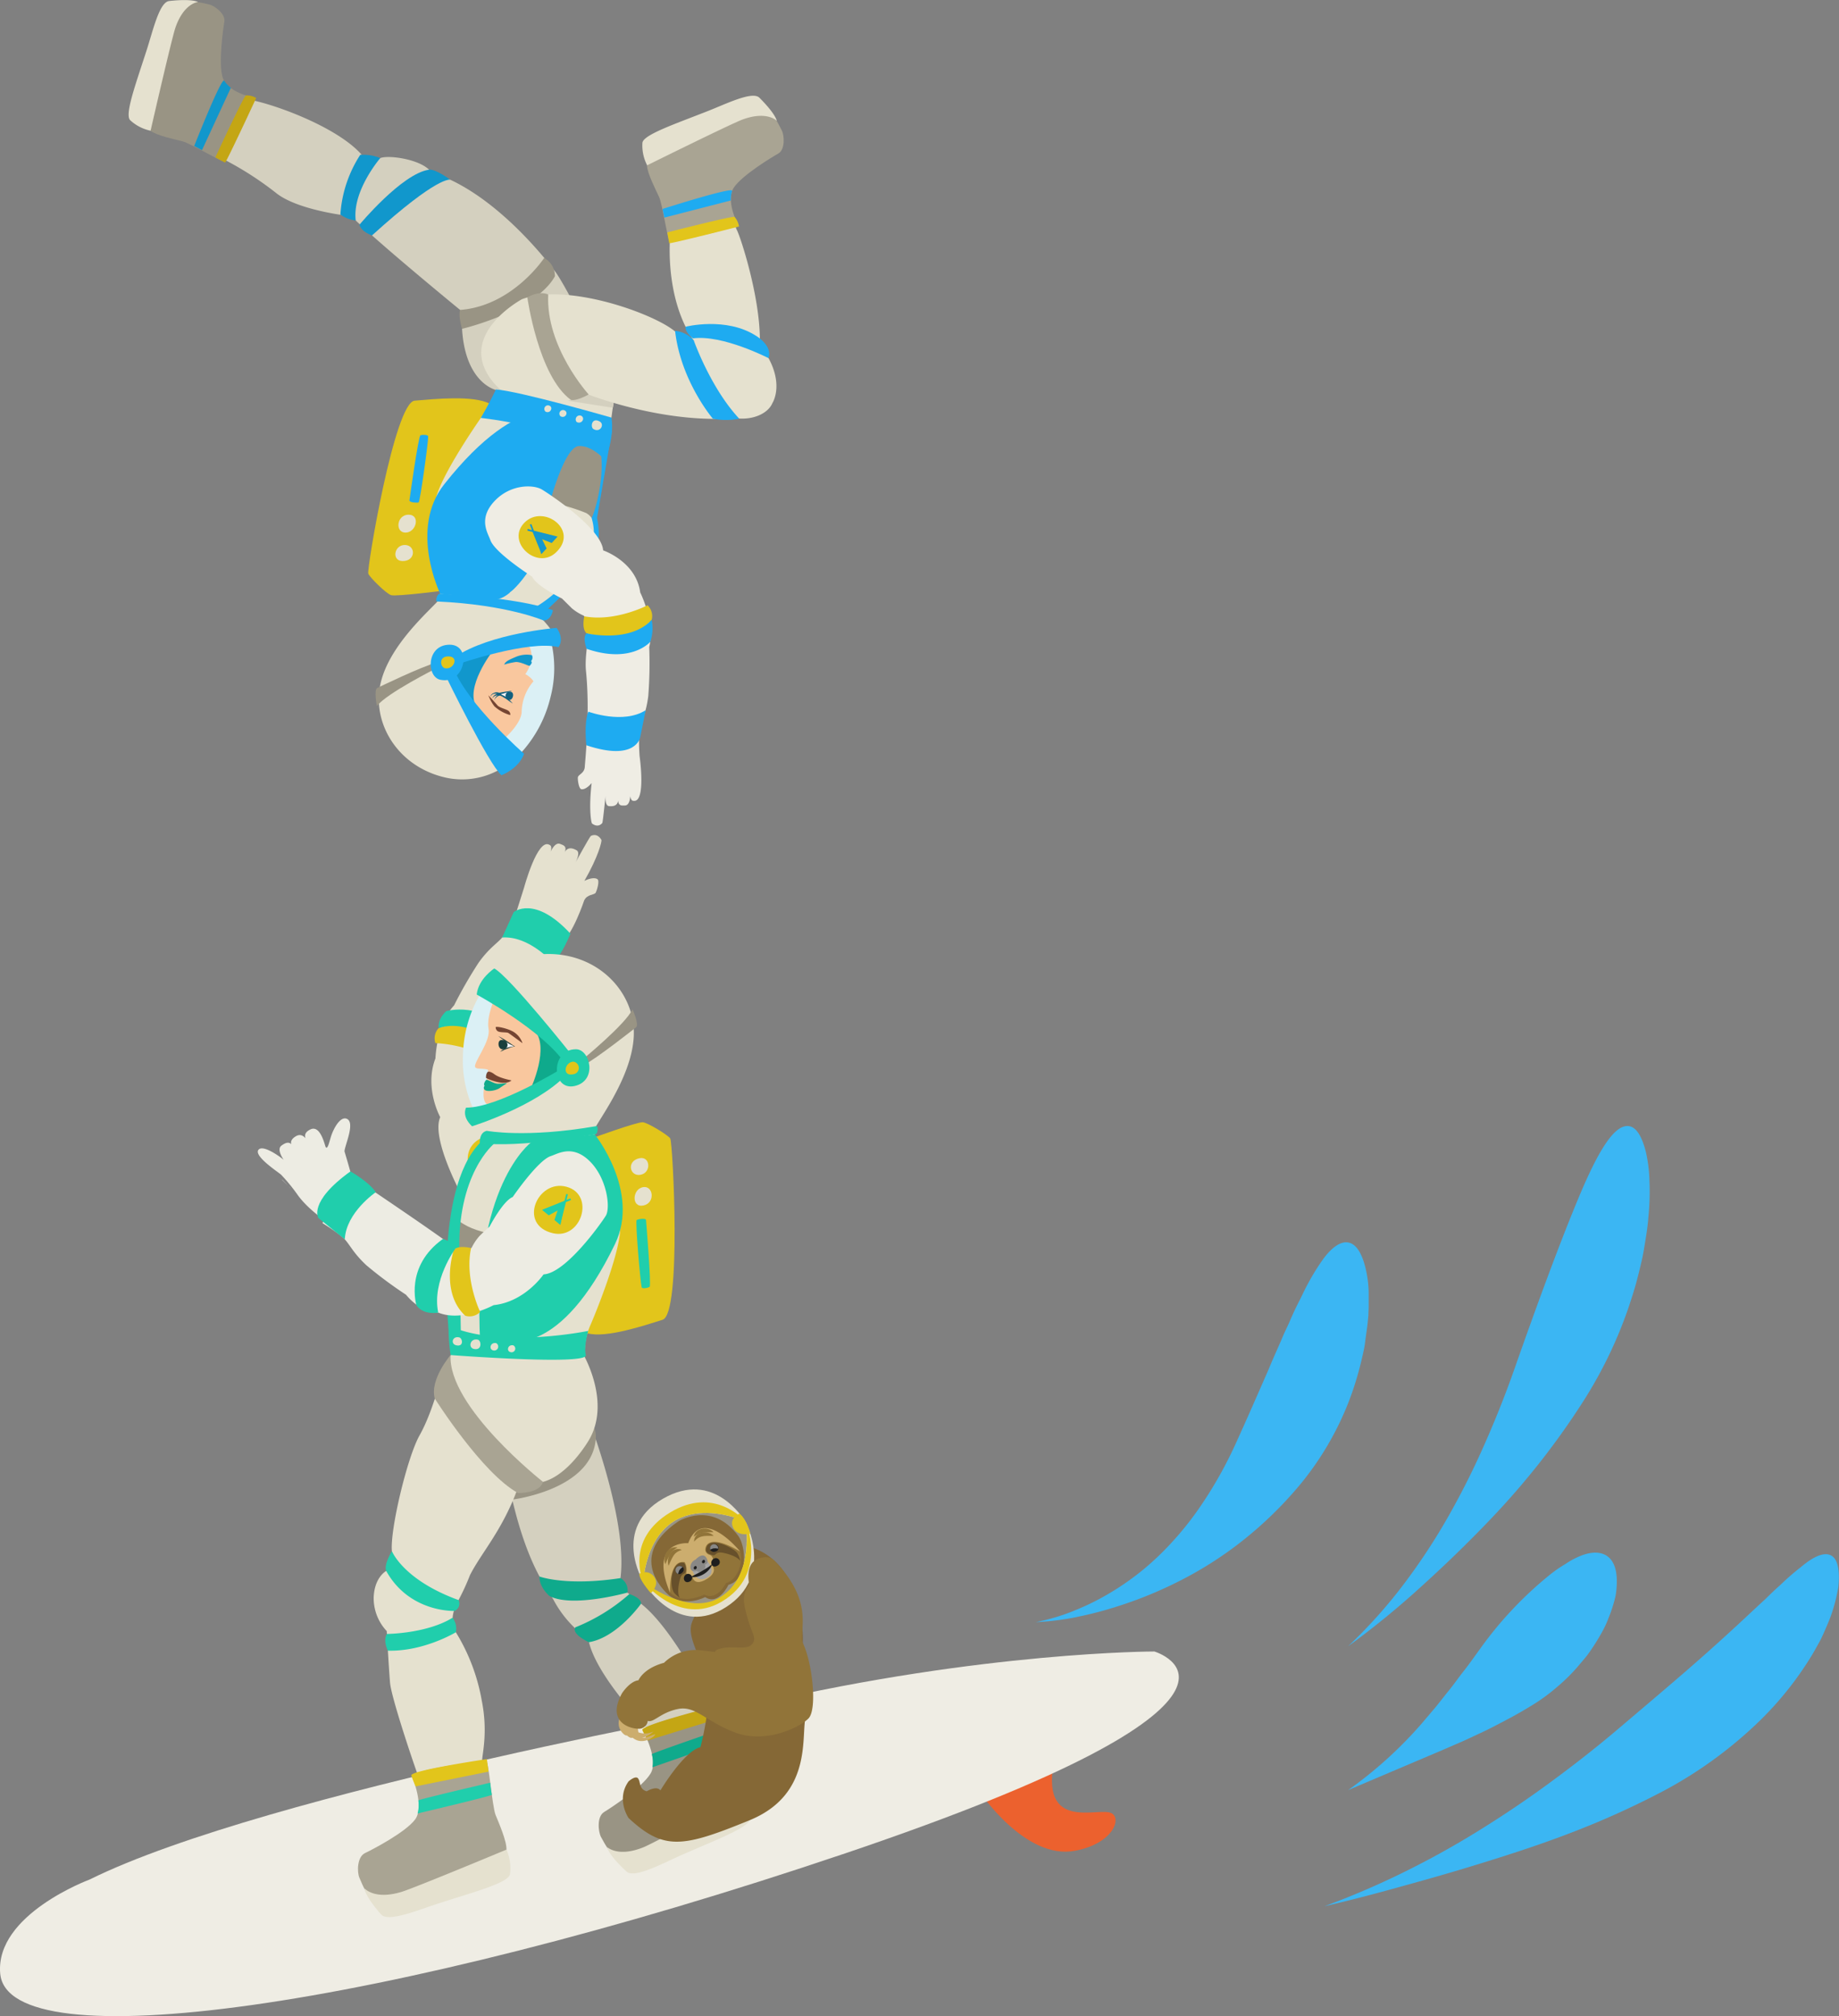 <svg id="Layer_1" data-name="Layer 1" xmlns="http://www.w3.org/2000/svg" viewBox="0 0 465.06 509.93"><rect x="0" y="0" width="465.06" height="509.93" fill="#808080" stroke="none"/><defs><style>.cls-1{fill:#ec612e;}.cls-2{fill:#efede4;}.cls-3{fill:#d4d0bf;}.cls-4{fill:#999484;}.cls-5{fill:#e5e1cf;}.cls-6{fill:#a9a493;}.cls-7{fill:#1eabf1;}.cls-8{fill:#e2c51b;}.cls-9{fill:#1197cc;}.cls-10{fill:#c4a614;}.cls-11{fill:#dbf0f5;}.cls-12,.cls-31{fill:none;stroke-miterlimit:10;}.cls-12{stroke:#b986bc;}.cls-13{fill:#f9c79e;}.cls-14{fill:#754532;}.cls-15{fill:#f9f6fa;}.cls-16{fill:#11607f;}.cls-17{fill:#1598cd;}.cls-18{fill:#20ceac;}.cls-19{fill:#0faa8c;}.cls-20{fill:#edece3;}.cls-21{fill:#12aa8c;}.cls-22{fill:#1a3f3d;}.cls-23{fill:#3bb6f3;fill-rule:evenodd;}.cls-24{fill:#856836;}.cls-25{fill:#917439;}.cls-26{fill:#ccad6e;}.cls-27{fill:#a5a4a4;}.cls-28{fill:#898886;}.cls-29{fill:#67502b;}.cls-30{fill:#1e1e1e;}.cls-31{stroke:#20ceac;stroke-width:0.43px;}</style></defs><title>cosmic-surfing</title><path class="cls-1" d="M256.15,466.18s11.5,17.37,24.13,15c9.43-1.75,11.87-7.95,9.37-9.46-3.28-2-19.9,5.85-13.86-16.64Z" transform="translate(-8.46 -13.07)"/><path class="cls-2" d="M200.53,443.93S76.12,466.15,31.07,488.47c0,0-23.86,8.8-22.56,23.75,1.92,22.16,96.49,9.23,213.62-30.37s78.25-51.08,78.25-51.08S257.17,430.77,200.53,443.93Z" transform="translate(-8.46 -13.07)"/><path class="cls-3" d="M139,111.93" transform="translate(-8.46 -13.07)"/><path class="cls-3" d="M133.86,111.69s-9.32-2-8.58-19.85c0,0-22.06-18.06-27.93-24.07,0,0-13.59-1.36-19.21-6A82.55,82.55,0,0,0,64.91,53.3s-6.36-4.44-7.34-7.62-3.81-16.44-.39-13.5,6.28,5.25,13.25,5.95c5.34,0.53,23,6.65,29.5,14.08,0,0-2-.2,2.43.49,2.94,0.46,1.95.47,2.27,0.35,2.24-.85,10.17.35,12.59,3.22,1,1.14,2.71,1.2,3.87,1.7,14,6,25.57,20.9,27.81,23.84,2.8,3.67,16.5,30,14.54,34.39S143.52,121.3,133.86,111.69Z" transform="translate(-8.46 -13.07)"/><path class="cls-4" d="M148.79,82.95c-4.94,8.9-23.49,13.29-23.49,13.29-1-3.49-.5-4.78-0.5-4.78,13.31-1,21.28-13.15,21.28-13.15A5.24,5.24,0,0,1,148.79,82.95Z" transform="translate(-8.46 -13.07)"/><path class="cls-5" d="M140.45,88.75s-16.37,8.78-7.81,20.28,24.22,3.67,24.22,3.67,16,6.4,32.76,6.31a52.32,52.32,0,0,1,5.23-.13c4.28,0.45,7.91-1.36,8.94-3.86,0,0,3.38-5.12-2.17-13.33a3.66,3.66,0,0,1-1-2.94c-0.09-11-4.83-25.59-5.81-27.49-1.2-2.31-8.63-30.72-9.61-27.79s-8.32,20.3-6.85,22.26-0.51,7-.51,8.44-0.83,14.93,6,25a15.27,15.27,0,0,1-5.14-2.64C172.54,91.89,151.45,84.6,140.45,88.75Z" transform="translate(-8.46 -13.07)"/><path class="cls-6" d="M152.82,114.2c-8.23-6-11-25.91-11-25.91,3.25-1.87,5.28-.73,5.28-0.73-0.66,13.33,10.23,25.28,10.23,25.28C154.07,114.63,152.84,114.24,152.82,114.2Z" transform="translate(-8.46 -13.07)"/><path class="cls-7" d="M179.18,96.75c1.43,12.72,9.55,22.21,9.55,22.21a16.71,16.71,0,0,0,6.67,0c-7.26-7.75-11.5-19.81-11.5-19.81A7.2,7.2,0,0,0,179.18,96.75Z" transform="translate(-8.46 -13.07)"/><path class="cls-7" d="M183.69,98.65c7.5-1,19.11,5,19.11,5,1.13-3.15-3.14-5.64-3.14-5.64-7.57-4.88-17.78-2.31-17.78-2.31C181.54,97.09,183.72,98.67,183.69,98.65Z" transform="translate(-8.46 -13.07)"/><path class="cls-6" d="M175.13,62.88c-0.85-1.85-3-6-3.06-8-0.09-7,30-14.31,30.59-14.35s2.7,3.88,3.52,5.57c0.64,1.25.86,4.83-.91,5.81-1.46.83-9.17,5.45-11.27,8.66s1,9.12,1,9.12c-1.7,1.84-17.14,4.47-17.14,4.47C177.38,74.34,176,64.73,175.13,62.88Z" transform="translate(-8.46 -13.07)"/><path class="cls-5" d="M204.9,43.63s-2.48-2.62-8.71-.31c-3,1.12-24.07,11.56-24.07,11.56a10.81,10.81,0,0,1-1.2-5.67c0.15-2,7.92-4.67,16.16-7.9,4.95-1.92,11.62-5.3,13.43-3.52C204.71,42,204.9,43.63,204.9,43.63Z" transform="translate(-8.46 -13.07)"/><path class="cls-7" d="M176,65.92s18-5.74,17.59-4.56a7.93,7.93,0,0,0-.32,2.42L176.47,68.1Z" transform="translate(-8.46 -13.07)"/><path class="cls-8" d="M177.22,71.85s16.63-4.26,17-3.91a4.67,4.67,0,0,1,1.12,2.42s-17.56,4.48-17.63,4.21C177.48,73.55,177.22,71.85,177.22,71.85Z" transform="translate(-8.46 -13.07)"/><path class="cls-4" d="M54.64,48.82c-2-.51-6.56-1.47-8.12-2.67-5.46-4.33,7.88-32.31,8.21-32.78s4.71,0.36,6.54.8c1.37,0.29,4.28,2.39,3.93,4.37-0.28,1.66-1.58,10.55-.41,14.21s7.7,5,7.7,5c0.35,2.48-7.37,16.11-7.37,16.11C64.95,54.31,56.61,49.32,54.64,48.82Z" transform="translate(-8.46 -13.07)"/><path class="cls-5" d="M58.54,13.58s-3.6.26-5.74,6.55c-1,3-6.26,26-6.26,26a10.81,10.81,0,0,1-5.15-2.65c-1.47-1.4,1.38-9.09,4.09-17.52,1.64-5,3.24-12.36,5.76-12.63C57.13,12.67,58.54,13.58,58.54,13.58Z" transform="translate(-8.46 -13.07)"/><path class="cls-9" d="M57.57,50s6.93-17.57,7.59-16.51a7.93,7.93,0,0,0,1.68,1.78l-7.3,15.78Z" transform="translate(-8.46 -13.07)"/><path class="cls-10" d="M62.92,52.87s7.21-15.58,7.74-15.67a4.67,4.67,0,0,1,2.59.66S65.62,54.3,65.37,54.19C64.4,53.73,62.92,52.87,62.92,52.87Z" transform="translate(-8.46 -13.07)"/><path class="cls-9" d="M116.91,56C110.09,57,99.36,69.91,99.36,69.91c0.45,1.82,3.18,2.7,3.18,2.7,16.73-15.19,19.78-14.08,19.78-14.08S118.56,55.71,116.91,56Z" transform="translate(-8.46 -13.07)"/><path class="cls-9" d="M98.42,68.84c-0.93-7.5,6.2-15.78,6.2-15.78a10.77,10.77,0,0,0-5.08-.8,31.54,31.54,0,0,0-5,15.07A8.16,8.16,0,0,0,98.42,68.84Z" transform="translate(-8.46 -13.07)"/><path class="cls-8" d="M132.32,115.18c-4.17-2.19-13.95-1.19-19-.77s-12.1,42.39-11.73,43.73c0.24,0.83,4.69,5.26,5.86,5.48,1.66,0.31,13.08-1.15,13.08-1.15S136.55,117.37,132.32,115.18Z" transform="translate(-8.46 -13.07)"/><path class="cls-11" d="M120.13,182.29L141,170.37s6.05,0.87,7.16,6.54a28.92,28.92,0,0,1-.48,12.47,31.79,31.79,0,0,1-6.82,13.38c-5.29,6-8.82-1.41-10-2.44Z" transform="translate(-8.46 -13.07)"/><path class="cls-5" d="M133.85,111.57l29.57,4.63c-1,7.52-2,13.88-2.86,17.44l-6.81,24.62c-2,3.52-9.53,10-9.53,10s7.16,7,3.08,6.13c-6.51-1.39-26.89,7.34-26.89,7.34l17.34,23.93a19.28,19.28,0,0,1-17.38,3.89c-12-3.12-18.24-14.5-15.46-24.46,2.89-10.6,15-19.86,15-21a26.54,26.54,0,0,0-.93-4.43c-3.75-7.79-1.43-14.06-.4-20S129.83,119,131.32,117a17.13,17.13,0,0,0,2.59-5.41" transform="translate(-8.46 -13.07)"/><path class="cls-6" d="M164,114.28" transform="translate(-8.46 -13.07)"/><path class="cls-7" d="M120.83,135.52c19.65-24.9,31.14-17.73,31.14-17.73l7.12,0.95c-15.78,47.88-25.2,45.85-25.2,45.85l-14.08-1.3S111.79,146.87,120.83,135.52Z" transform="translate(-8.46 -13.07)"/><path class="cls-7" d="M133.85,111.57c6,0.42,29.24,7.12,29.24,7.12,0.8,4.84-1.52,10.6-1.52,10.6-11-8.54-31.52-10.51-31.52-10.51C132,115.45,133.94,111.54,133.85,111.57Z" transform="translate(-8.46 -13.07)"/><path class="cls-5" d="M151.23,116.87c1.07,0.47.24,2.14-1,1.5A0.91,0.91,0,0,1,151.23,116.87Z" transform="translate(-8.46 -13.07)"/><path class="cls-5" d="M155.4,118.21c1.13,0.53.25,2.26-1.1,1.6a1,1,0,0,1,1.1-1.6" transform="translate(-8.46 -13.07)"/><path class="cls-5" d="M160,119.61c1.48,0.65.33,3-1.43,2-0.85-.4-0.55-3,1.43-2" transform="translate(-8.46 -13.07)"/><path class="cls-5" d="M110.89,150.91c2.77,0.08,2.76,4.15-.68,4.06C107.44,154.9,108.12,150.84,110.89,150.91Z" transform="translate(-8.46 -13.07)"/><path class="cls-5" d="M111.8,143.25c3.07,0.05,1.91,4.54-.8,4.53S108.76,143.22,111.8,143.25Z" transform="translate(-8.46 -13.07)"/><path class="cls-7" d="M114.32,140.15c0.38-.18,2.48-15.44,2.42-16.68,0-.48-1.4-0.48-1.94-0.32s-2.8,16.46-2.8,16.46C111.92,140.17,113.87,140.27,114.32,140.15Z" transform="translate(-8.46 -13.07)"/><path class="cls-12" d="M146.58,148.75" transform="translate(-8.46 -13.07)"/><path class="cls-7" d="M159.11,140.42c0.06,0.85-17.65,26-17.65,26l5.35,0.83s11.89-10.52,12.76-15.78a18.61,18.61,0,0,0-.13-7.38l3.77-22-2.11-.12Z" transform="translate(-8.46 -13.07)"/><path class="cls-13" d="M142.37,176.66c1.62,3.56-1.09,6.89-1.06,6.92a5.69,5.69,0,0,1,2.07,1.8,12.2,12.2,0,0,0-3,7.88c-0.24,3-4.33,6.57-4.33,6.57s-7.32-5.43-9.2-9.22,4.91-12.54,4.91-12.54c2.56-2.49,10.63-1.4,10.63-1.4" transform="translate(-8.46 -13.07)"/><path class="cls-9" d="M123,183.61l6,8.36c-3.15-4.94,4-14.15,4-14.15l-9.37,3.28Z" transform="translate(-8.46 -13.07)"/><path class="cls-5" d="M137.38,162.91s8.65-4.88,10.16-22.8c0.24-2.63,12.22-5.68,12.22-5.68s-4.45,3.85-2.26,8.13A13.16,13.16,0,0,1,158,152c-1.47,3.6-4.28,6.05-6.48,8.4a35,35,0,0,1-8.4,6.68Z" transform="translate(-8.46 -13.07)"/><path class="cls-4" d="M154.83,125.89c3-.15,5.68,2.62,5.68,2.62,0.64,6.85-1.87,14.7-2.44,15.56a4.21,4.21,0,0,0-1.37-1.24,49.32,49.32,0,0,0-9.16-2.72S151.21,126.08,154.83,125.89Z" transform="translate(-8.46 -13.07)"/><g id="eye"><path class="cls-14" d="M133.48,191.7a10.41,10.41,0,0,1-1.51-2.78s1.78,1.94,2.28,2.54,2.13,0.94,2.77,1.38a1.11,1.11,0,0,1,.47,1.09A9.91,9.91,0,0,1,133.48,191.7Z" transform="translate(-8.46 -13.07)"/><path class="cls-15" d="M134.78,188.63a12.52,12.52,0,0,0,2.47-.75s0.06,2.55-.21,2.14A3.86,3.86,0,0,0,134.78,188.63Z" transform="translate(-8.46 -13.07)"/><path class="cls-16" d="M136.16,188.35a8,8,0,0,1-.89.25c-0.27,0-.46-0.06-0.82,0l-0.05-.33a1.82,1.82,0,0,1,.62.2c0.16,0.08.14,0.23,0.33,0.34a6.56,6.56,0,0,1,1.14.59,5.23,5.23,0,0,1,.88.76l0.79,0.86c-0.67-.41-1.28-0.88-1.92-1.32-0.35-.19-0.73-0.46-1-0.57s-0.28-.13-0.47-0.24l-0.17-.26-0.29-.19-1.16,0,1.18-.11c0.3,0,.57-0.07.9-0.13l0.93-.16,0.93-.16,0.93-.16A14.26,14.26,0,0,1,136.16,188.35Z" transform="translate(-8.46 -13.07)"/><path class="cls-16" d="M134.84,188.56l-0.31.36a1.68,1.68,0,0,0-.27,0,1.77,1.77,0,0,0-.6.16,1.9,1.9,0,0,0-.52.4,1,1,0,0,0-.16.25,1.07,1.07,0,0,1,.1-0.31,2.3,2.3,0,0,1,.51-0.58,3.25,3.25,0,0,1,.64-0.35,1.07,1.07,0,0,1,.29-0.14Z" transform="translate(-8.46 -13.07)"/><path class="cls-16" d="M134.48,188.71a0.15,0.15,0,0,1-.09,0,0.47,0.47,0,0,0-.19-0.11,1.42,1.42,0,0,0-.73-0.07,1.22,1.22,0,0,0-.7.35,0.74,0.74,0,0,0-.19.35l0-.09c-0.06-.06,0-0.15.07-0.28a1.47,1.47,0,0,1,.75-0.54,1.59,1.59,0,0,1,.9-0.13,1.43,1.43,0,0,0,.28.07,0.13,0.13,0,0,1,.09,0Z" transform="translate(-8.46 -13.07)"/><path class="cls-16" d="M135,188.95a1.91,1.91,0,0,0-.39.12,1.1,1.1,0,0,0-.56.31,2.07,2.07,0,0,0-.48.55c-0.08.16-.13,0.28-0.13,0.28a1.07,1.07,0,0,1,.1-0.31,2.48,2.48,0,0,1,.38-0.64,3.62,3.62,0,0,1,.6-0.56,0.86,0.86,0,0,1,.23-0.14h0.06a0.33,0.33,0,0,1,.15,0h0Z" transform="translate(-8.46 -13.07)"/><path class="cls-16" d="M137.5,188c1.29,0.15.62,2.36-.31,2.06A1,1,0,0,1,137.5,188Z" transform="translate(-8.46 -13.07)"/></g><path class="cls-9" d="M138.91,179.21a7.06,7.06,0,0,1,4.07-.44,1.32,1.32,0,0,1-.23,1.51c0.45,0.39-.12.92-0.31,1.15s-2-.92-3.5-0.93a20.49,20.49,0,0,0-3,.67C136.32,180.37,136.93,180.05,138.91,179.21Z" transform="translate(-8.46 -13.07)"/><path class="cls-7" d="M123.5,179.25c9.08-6.09,25.74-7.37,25.74-7.37,2.07,3,.44,4.86.44,4.86-7.64-1.85-25.47,4.32-25.47,4.32Z" transform="translate(-8.46 -13.07)"/><path class="cls-7" d="M123.15,182.07c3.61,9.2,17.84,21.64,17.84,21.64-1.34,3.83-5.72,5.43-5.72,5.43C132,206.31,121.16,184,121.16,184l2-1.91" transform="translate(-8.46 -13.07)"/><path class="cls-4" d="M119,180.61c-3.73.91-15.13,6.46-15.13,6.46-0.91.46-.1,4.57-0.1,4.57,2.44-3.21,15-9.52,15-9.52Z" transform="translate(-8.46 -13.07)"/><path class="cls-7" d="M122.12,176.13c5.89-.06,4,10.23-2.34,8.86C116.29,184.24,116.23,176.19,122.12,176.13Z" transform="translate(-8.46 -13.07)"/><path class="cls-8" d="M121.94,179.09c2.65,0.08,1.31,3.4-.91,3C119.83,181.92,119.23,179,121.94,179.09Z" transform="translate(-8.46 -13.07)"/><path class="cls-7" d="M119,165.2C136.72,166,145.91,170,145.91,170c2,0,2.37-2.6,2.37-2.6-9.24-3.35-28.47-4.13-28.47-4.13C119,163,118.48,165.2,119,165.2Z" transform="translate(-8.46 -13.07)"/><g id="caito_arm" data-name="caito arm"><path class="cls-2" d="M161.6,214.27s-0.62,6.19-.81,6.92c0,0-.94,1.42-2.62.16-0.21-.32-0.85-3.72-0.09-10.23,0,0-1.36,1.71-2.56,1.57-0.74-.08-1-2.6-0.92-3,0.08-.75,1.67-1,1.75-2.72,0.05-1.21,1.39-13.5.3-24.17-0.42-4.25,1-9.07.37-10.62-0.55-1.36-.36-3.08-1-3.42a12.46,12.46,0,0,1-2.95-1.84c-1-1-2.49-2.47-2.49-2.47s-6.46-3.13-7.55-5.53c0,0-9.41-6-10.56-9.24-0.64-1.8-3.14-5.37,1-9.82s9.95-4.22,12-3,15.1,9.87,15.52,15.41c0,0,8.33,2.81,9.37,10.63,0,0,3.85,7.66,2.28,13.83a107.24,107.24,0,0,1-.24,12.38c-0.51,4.06-1.52,5.9-2.06,7.87s-0.14,7.29-.14,7.29,1.69,11.78-1.5,11.35c-1.22.09-.87-3.05-0.9-3.26s0.57,4.4-1.3,4.44c-0.84,0-1.78.25-1.74-1.77,0,0,.44,2.26-2.35,1.92C161.36,216.77,161.6,214.27,161.6,214.27Z" transform="translate(-8.46 -13.07)"/><path class="cls-8" d="M173.26,169.85c-5.79,6.62-16.45,3.4-16.45,3.4-1.34-1.12-.59-4.3-0.59-4.3,7.81,1.48,16-2.79,16-2.79A3.77,3.77,0,0,1,173.26,169.85Z" transform="translate(-8.46 -13.07)"/><path class="cls-7" d="M173.26,169.85c-5.58,6-16.45,3.4-16.45,3.4-1.14,1,0,3.92,0,3.92,11.32,3.89,16.1-1.77,16.1-1.77A10.68,10.68,0,0,0,173.26,169.85Z" transform="translate(-8.46 -13.07)"/><path class="cls-7" d="M156.76,201.57c12.53,4.19,13.59-2,13.59-2l1.4-6.88c-5.67,3.65-14.5.38-14.5,0.38C156.1,195.84,156.72,201.54,156.76,201.57Z" transform="translate(-8.46 -13.07)"/><path class="cls-8" d="M149,152.85c-4.85,4.48-12.69-2.8-7.89-7.61S155.1,147.23,149,152.85Z" transform="translate(-8.46 -13.07)"/><polygon class="cls-17" points="136.89 140.18 138.23 138.72 137.1 136.39 139.52 137.34 141 135.72 140.69 135.64 135.03 134.22 134.36 132.54 133.99 132.68 134.52 134.07 133.44 133.79 133.36 134.19 134.69 134.56 136.53 139.09 136.89 140.18"/></g><path class="cls-5" d="M146.42,117.18a0.91,0.91,0,0,1,1-1.5c1,0.44.21,2.11-1,1.5" transform="translate(-8.46 -13.07)"/><path class="cls-3" d="M156,368.5s11.38,28,9.37,43.71c-0.34,2.66,2.22,4,3.43,4.84,0.67,0.48,1.37,1.3,2.21,2,7.93,6.48,17.36,24.9,17.86,27.37S190,471.19,190,471.19s-16.65-19.13-17.15-20-14-14.4-15.62-23.59a28,28,0,0,1-8.76-9.83c-1.62-3-6.75-8.66-10.85-27.1-3.53-15.88-11.48-31-11.48-31Z" transform="translate(-8.46 -13.07)"/><path class="cls-4" d="M157.21,371.66s-18.09,18.74-21.62,15.46l2.26,5.25s20.2-2.36,21.27-15.31A6.94,6.94,0,0,0,157.21,371.66Z" transform="translate(-8.46 -13.07)"/><path class="cls-5" d="M155.74,355.21s7.57,12.51,1.48,22.37c-1.43,2.32-5.86,8.79-11.43,10.29-1.94.52-5.66-.44-6.28,1.29-3.93,10.93-9.32,16.6-12.2,22.3a58,58,0,0,1-2.89,6.3c-1.91,3.37-1.88,6.21-.68,8.15a49,49,0,0,1,6.54,17.21c1.76,8.72-.16,14.48.14,15.58,1.63,6-7.77,22.4-7.77,22.4S116,466.79,114.86,464s-7.43-21.41-7.76-25.3-0.83-13.08-.83-13.08a12.15,12.15,0,0,1-3.31-8.49c0.17-5.13,3.14-6.72,3.14-6.72s1.84-1.26,1.47-5c-0.53-5.3,3.88-23.81,7-29.32,4.47-8,6-19.09,8.44-20.86S155.74,355.21,155.74,355.21Z" transform="translate(-8.46 -13.07)"/><path class="cls-6" d="M145.78,387.87s-24.12-18.94-23.37-32.08c0,0-5.34,6.16-4,11,0,0,12,19,21.08,23.91C139.5,390.66,144.92,390.86,145.78,387.87Z" transform="translate(-8.46 -13.07)"/><path class="cls-18" d="M107.57,405.39s2.84,7.28,16.84,12.37a2,2,0,0,1-1,2.75S112,421,106.11,410.37C106.11,410.33,105.39,409.09,107.57,405.39Z" transform="translate(-8.46 -13.07)"/><path class="cls-18" d="M123.73,425.91s-8.07,4.9-17.18,4.65c0,0-1.3-2.48-.24-4.23,0,0,10.08-.06,16.6-4.1A4.53,4.53,0,0,1,123.73,425.91Z" transform="translate(-8.46 -13.07)"/><path class="cls-6" d="M131.43,458.46s-17.41,1.69-18.78,3.91c0,0,3.25,7.58.79,10.88s-11,7.72-12.7,8.52c-2,1-2,4.75-1.41,6.18,0.76,1.88,2.78,6.23,3.38,6.24s33.41-5.81,33.82-13.28c0.13-2.13-1.92-6.76-2.75-8.81S132,458.36,131.43,458.46Z" transform="translate(-8.46 -13.07)"/><path class="cls-5" d="M104.86,497.3c1.81,2,9.21-1.1,14.65-2.86,9.07-2.92,17.59-5.18,17.92-7.36a11.66,11.66,0,0,0-.89-6.2s-23.34,9.74-26.61,10.71c-6.86,2.06-9.3-.93-9.3-0.93S100.61,492.51,104.86,497.3Z" transform="translate(-8.46 -13.07)"/><path class="cls-8" d="M132,461.16l-18.43,3.73a27.72,27.72,0,0,1-1.09-2.76c-0.37-1.26,19.11-4.14,19.11-4.14Z" transform="translate(-8.46 -13.07)"/><path class="cls-18" d="M132.85,467c0.06,0.3-18.79,4.74-18.79,4.74a8.11,8.11,0,0,0,.19-3.3c0-.25,18.18-4.48,18.18-4.48S132.61,465.89,132.85,467Z" transform="translate(-8.46 -13.07)"/><path class="cls-4" d="M189.39,445.08s-17.15,3.44-18.29,5.79c0,0,4,7.21,1.89,10.75s-10.19,8.8-11.77,9.76c-1.86,1.15-1.49,4.92-.78,6.3,0.95,1.8,3.4,5.92,4,5.87s32.65-9.16,32.3-16.64c-0.09-2.13-2.59-6.53-3.62-8.49S189.93,444.93,189.39,445.08Z" transform="translate(-8.46 -13.07)"/><path class="cls-5" d="M166.89,486.42c2,1.84,9-2,14.28-4.33,8.72-3.82,17-6.94,17.08-9.14a11.66,11.66,0,0,0-1.52-6.08s-22.23,12-25.39,13.35c-6.62,2.74-9.35,0-9.35,0S162.18,482.08,166.89,486.42Z" transform="translate(-8.46 -13.07)"/><path class="cls-10" d="M190.27,447.71l-18,5.57a27.72,27.72,0,0,1-1.37-2.64c-0.49-1.22,18.59-6.06,18.59-6.06Z" transform="translate(-8.46 -13.07)"/><path class="cls-19" d="M191.67,453.44c0.09,0.3-18.22,6.61-18.22,6.61a8.11,8.11,0,0,0-.14-3.31c-0.06-.24,17.63-6.3,17.63-6.3S191.32,452.35,191.67,453.44Z" transform="translate(-8.46 -13.07)"/><path class="cls-19" d="M144.88,411.8s6.62,2.51,20.49.41a3.52,3.52,0,0,1,1.76,3.66s-13.92,3.92-19.71.87C147.42,416.75,144.81,414.59,144.88,411.8Z" transform="translate(-8.46 -13.07)"/><path class="cls-19" d="M170.58,418.67s-6,8.55-13.19,9.75c0,0-4.48-2-3.43-3.76a46.91,46.91,0,0,0,13.66-8.42S170.64,417.17,170.58,418.67Z" transform="translate(-8.46 -13.07)"/><path class="cls-5" d="M141,237.54s3.39-12.61,6.41-10.79c1.27,0.44-.44,3.45-0.51,3.68-0.06.4,1.32-4.69,3.22-3.91,0.86,0.35,1.9.52,1,2.54,0,0,.53-2.47,3.19-0.92,1,0.61-.27,3-0.27,3s3.3-6,3.81-6.62c0,0,1.56-1,2.72,1,0.08,0.41-.75,4.12-4.33,10.35,0,0,2.11-1.14,3.26-.47,0.72,0.4-.15,3-0.37,3.42-0.41.72-2.13,0.32-2.94,2,0,0-3,9-5.8,10.55s-12.5-4-12.5-4Z" transform="translate(-8.46 -13.07)"/><path class="cls-20" d="M83.53,315a46.31,46.31,0,0,0-4-4.84c-1.17-.95-6.95-4.78-5.7-6.29s6.24,2.38,6.37,2.54-2-2.62-.51-3.63c0.66-.46,2.1-1.46,2.84.38,0,0-1.49-1.47.85-2.76,1.82-1,2.89,1.41,2.89,1.41s-1.89-1.88.71-3.09,3.62,4.19,3.87,4.51c0.57,0.7,1-2.06,1.58-3.46,0.9-2.27,2.41-4.36,3.77-3.71,2.16,1-.62,6.85-0.62,8.23,0,0,2.09,6.91,2.74,10C99,317,92.3,322.9,92.3,322.9S86.44,319.29,83.53,315Z" transform="translate(-8.46 -13.07)"/><path class="cls-5" d="M138.84,244.13s-2.25,4.91-3.69,6.4-3.21,2.62-5.64,6a111.22,111.22,0,0,0-6.23,10.84c-4.43,4.69-4.7,13.38-4.7,13.38-2.89,7.47,1.21,14.88,1.21,14.88-2.32,5.11,4.86,18.9,6.1,20.9s8.37,4.61,14.22,2.68,5.34-6.29,5.67-8.23c0.53-3.45-4.88-13.38-4.88-13.38,0.21-2.68-4-8.63-4-8.63s-0.57-2.08-1-3.44a13.51,13.51,0,0,0-1.72-3.07c-0.39-.61.63-2,0.8-3.52,0.21-1.66,5.05-4.27,6.72-8.25,4.22-10,10.21-21.3,10.83-22.31C153.41,246.89,138.84,244.13,138.84,244.13Z" transform="translate(-8.46 -13.07)"/><path class="cls-5" d="M161.85,236.87" transform="translate(-8.46 -13.07)"/><path class="cls-8" d="M118.57,276.9s9.3,0.19,15.51,5.32c0,0,2.2-2.44,1.58-4.13,0,0-7.9-8.08-16.26-5A3.79,3.79,0,0,0,118.57,276.9Z" transform="translate(-8.46 -13.07)"/><path class="cls-18" d="M121.28,268.83S130.33,266,138.5,275c0,0-1.31,2.73-2.81,3.08,0,0-8.4-7.6-16.26-5C119.43,273.09,118.94,271.06,121.28,268.83Z" transform="translate(-8.46 -13.07)"/><path class="cls-18" d="M148.27,256.57s-6-6.89-12.82-6.38l2.91-6.41s5.25-4.45,14.36,5.45C152.7,249.19,150.61,254.66,148.27,256.57Z" transform="translate(-8.46 -13.07)"/><path class="cls-8" d="M135.31,312.12c-6.72,3.66-12.11-7.1-5.73-10.89,8-4.78,12.43,7.2,5.73,10.89" transform="translate(-8.46 -13.07)"/><polygon class="cls-21" points="121.29 292.79 125.1 295.79 125.08 297.18 125.51 297.21 125.56 296.11 126.72 297.04 126.95 296.69 125.58 295.58 125.74 289.72 125.74 289.41 123.79 290.41 124.01 292.98 122.12 291.23 120.35 292.12 121.29 292.79"/><path class="cls-3" d="M151.18,355s2.78-14.12,4.53-18.42,5.92-15.75,5.11-19.76-7.15-14.34-6.75-17,7.8-13.69,6.94-16.82,1.12-15.78-2.59-17.46-16-6.07-18.8-1.89-7.26,15.74-5.25,20.89,4.16,14.27,3.06,16.36-3.6,2-4.86,4.27-2.32,9.88-2.88,10.32a11.26,11.26,0,0,0-3.66,3.43c-2.09,2.79-.74,13.13.36,14.94L151.18,355" transform="translate(-8.46 -13.07)"/><path class="cls-8" d="M158.3,300.91s11-4,12.66-4c1.17,0,6.58,3.33,7,4.12,0.66,1.25,2.92,44.31-1.94,45.84s-14.29,4.68-18.95,3.43S158.3,300.91,158.3,300.91Z" transform="translate(-8.46 -13.07)"/><path class="cls-11" d="M139.78,265.75c-1.4-.76-6.54-7.3-10.47-0.21a32.17,32.17,0,0,0-3.78,14.76,29,29,0,0,0,2.29,12.46c2.35,5.32,8.53,4.9,8.53,4.9l18-16.43Z" transform="translate(-8.46 -13.07)"/><path class="cls-5" d="M121.84,338.24l3.3-25.39c-0.45-2.05,1.2-5.69,3.42-8.46a34.58,34.58,0,0,1,5-3.92s-8.6-5.32-4.38-5.39c6.73-.1,25-13.19,25-13.19L131.71,262A19.56,19.56,0,0,1,148,254.37h0c12.56,0.45,21.23,10.28,20.73,20.84-0.54,11.12-10.44,23-10.16,24.13a30.68,30.68,0,0,0,1.91,4.19c5.41,6.88,4.51,13.58,4.82,19.7s-6.53,22.75-7.58,25.1a16.26,16.26,0,0,0-1.36,5.9l-32.31,1.68Z" transform="translate(-8.46 -13.07)"/><path class="cls-4" d="M137.3,325.55s-9.05,0-13.59-4.39c0,0-2.34,10-1.85,15,0,0,7.32,1.5,10.83.25S137.3,325.55,137.3,325.55Z" transform="translate(-8.46 -13.07)"/><path class="cls-18" d="M158.88,300L142.78,302s-15,11-12.89,50.67l7.23-.61S150,356.67,164,327.69C170.41,314.4,158.88,300,158.88,300Z" transform="translate(-8.46 -13.07)"/><path class="cls-18" d="M122.41,355.79s34.86,2.68,34.19,0c-0.54-2.12.61-6.1,0.61-6.1s-22.48,4.61-35.32-1.36a48.52,48.52,0,0,0,.52,7.42" transform="translate(-8.46 -13.07)"/><path class="cls-5" d="M138.27,353.34c-1.38-.31-1.85,1.47-0.68,1.72A0.93,0.93,0,0,0,138.27,353.34Z" transform="translate(-8.46 -13.07)"/><path class="cls-5" d="M133.2,354.62a1,1,0,0,0,.74-1.84c-1.47-.31-1.95,1.56-0.74,1.84" transform="translate(-8.46 -13.07)"/><path class="cls-5" d="M128.29,354.25c2.16,0.47,1.91-2.16,1-2.35-1.93-.45-2.52,2-1,2.35" transform="translate(-8.46 -13.07)"/><path class="cls-5" d="M123.81,353.32c2,0.47,1.66-1.76.78-2-1.76-.41-2.23,1.66-0.78,2" transform="translate(-8.46 -13.07)"/><path class="cls-5" d="M170.22,306c-3.42.67-2.54,4.72,0.23,4.2S172.95,305.49,170.22,306Z" transform="translate(-8.46 -13.07)"/><path class="cls-5" d="M171,313.34c-2.69.56-2.87,5.28,0.2,4.62S173.68,312.78,171,313.34Z" transform="translate(-8.46 -13.07)"/><path class="cls-18" d="M171.83,321.65s1.39,16.61.9,16.9-1.86.55-2,.1c-0.34-1.23-1.65-16.75-1.27-17S171.77,321.1,171.83,321.65Z" transform="translate(-8.46 -13.07)"/><path class="cls-12" d="M135.59,320.21" transform="translate(-8.46 -13.07)"/><path class="cls-18" d="M125,350l-3.08-.65s-3.85-35.17,7.93-47.23l3.53,0.25s-9.5,7.64-8.74,28.16Z" transform="translate(-8.46 -13.07)"/><path class="cls-13" d="M131.76,293.8s10.1-3.05,12.21-6.17c0,0,5-10.69,1.82-14.41s-12.15-7.79-12.15-7.79-2.21,4.65-1.63,7.87-3.88,8.51-3.39,9.63c0.28,0.67,1.61.24,3.22,0.67,0,0,.34,1.23-0.71,3.58-0.54,1.26-.78,5.23.87,5.2" transform="translate(-8.46 -13.07)"/><path class="cls-19" d="M151.21,283.13l-8.54,5.28s5-10.69.81-14.88l7.73,6.95v2.65Z" transform="translate(-8.46 -13.07)"/><g id="eye-2" data-name="eye"><path class="cls-14" d="M133.81,272.87a1.22,1.22,0,0,0,.49,1c0.65,0.43,2.3.2,2.74,0.48s3.55,2.57,3.55,2.57a5.28,5.28,0,0,0-2.78-3.14C136.56,273.15,134,272.58,133.81,272.87Z" transform="translate(-8.46 -13.07)"/><path class="cls-15" d="M136,276.37c-0.38-.19,0,2.07,0,2.07a5.92,5.92,0,0,1,2.42-.7S136.82,276.8,136,276.37Z" transform="translate(-8.46 -13.07)"/><path class="cls-22" d="M135,279a8.5,8.5,0,0,1,.81-0.55,4.94,4.94,0,0,1,.87-0.38c0.29-.09.61-0.17,0.94-0.24a9.42,9.42,0,0,0,1-.19v0.1c-0.38-.19-0.75-0.33-1.13-0.52a10.54,10.54,0,0,1-1-.62,11.56,11.56,0,0,1-1-.7l-1-.77,0,0a12,12,0,0,1,1.09.6,11.3,11.3,0,0,1,1,.62l1,0.66a11.41,11.41,0,0,0,1,.66l0.15,0.08-0.15,0a4.94,4.94,0,0,0-.92.21,8.59,8.59,0,0,0-.85.34c-0.29.09-.6,0.23-0.88,0.32a3.28,3.28,0,0,1-1,.42h0Z" transform="translate(-8.46 -13.07)"/><path class="cls-22" d="M135.2,276.12c-1.09.07-.86,2.74,0.75,2.31C137.39,278,136.94,276,135.2,276.12Z" transform="translate(-8.46 -13.07)"/></g><path class="cls-19" d="M136.63,287a20.4,20.4,0,0,1-2.3.18c-1-.06-2-0.82-2.76-1-0.31-.06-1,1.2-0.53,1.51a0.69,0.69,0,0,0,.11,1.11c0.82,0.46,2.86.05,3.68-.54C136.63,287,136.38,287.34,136.63,287Z" transform="translate(-8.46 -13.07)"/><path class="cls-18" d="M150.59,283.3s-16.24,10-24.26,9.92c0,0-1.24,2.16,1.51,4.71,0,0,16.17-5,23.83-13Z" transform="translate(-8.46 -13.07)"/><path class="cls-4" d="M168.41,268.34s1.74,3.86.91,4.55c0,0-10.07,8-13.55,9.76l-0.09-1.53s11-9,12.73-12.78" transform="translate(-8.46 -13.07)"/><path class="cls-18" d="M151.39,282.11l1.57-2.33s-15.67-19.72-19.5-21.76c0,0-4,2.55-4.45,6.59,0,0,16.84,9.16,22.38,17.5" transform="translate(-8.46 -13.07)"/><path class="cls-18" d="M154.11,278.45c-6.54,0-6.19,10.61-.34,9.3S157.72,278.45,154.11,278.45Z" transform="translate(-8.46 -13.07)"/><path class="cls-8" d="M153.48,281.59c-2.26.1-2.88,3.69-.23,3.2A1.61,1.61,0,0,0,153.48,281.59Z" transform="translate(-8.46 -13.07)"/><path class="cls-18" d="M158.88,300s-19.18,3.5-29.08,2.18c0,0-.23-2.67,1.76-3.1,0,0,9.94,1.91,27.72-1.19C159.76,297.75,159.77,300,158.88,300Z" transform="translate(-8.46 -13.07)"/><path class="cls-14" d="M133.5,284.78c-0.34-.27-1.53-1.06-1.86-0.41a2.37,2.37,0,0,0-.26,1.36s4.53,2.25,6.42.61C137.83,286.3,134.89,285.82,133.5,284.78Z" transform="translate(-8.46 -13.07)"/><path class="cls-23" d="M337.43,388.32a76.67,76.67,0,0,0,12-20.46,79.69,79.69,0,0,0,3.24-10.35c0.38-1.68.81-3.29,1-4.9s0.45-3.14.62-4.63l0.22-2.19c0-.72.06-1.42,0.07-2.1,0-1.37,0-2.67,0-3.9a28.37,28.37,0,0,0-.9-6.41c-0.94-3.6-2.39-5.75-4.31-6.06s-4.06,1.22-6.19,4.05a58.27,58.27,0,0,0-3.28,5.14q-0.85,1.49-1.68,3.17l-0.83,1.72-0.9,1.77q-0.89,1.81-1.74,3.78c-0.54,1.32-1.23,2.62-1.82,4-1.15,2.77-2.49,5.59-3.7,8.58-2.59,5.88-5.27,12.08-8.11,18.3A105.18,105.18,0,0,1,312.07,394a80.2,80.2,0,0,1-10,12,67.15,67.15,0,0,1-12.78,9.88,62.46,62.46,0,0,1-8.42,4.25,51.86,51.86,0,0,1-10.47,3.21,65.13,65.13,0,0,0,11-1.43,91.28,91.28,0,0,0,9.45-2.49,102.87,102.87,0,0,0,16.05-6.57,94.22,94.22,0,0,0,14.87-9.39A98,98,0,0,0,337.43,388.32Z" transform="translate(-8.46 -13.07)"/><path class="cls-23" d="M409,367.25a110.51,110.51,0,0,0,11.37-23.7c0.65-2,1.32-4,1.84-5.92s1-3.89,1.43-5.77,0.71-3.75,1-5.54,0.54-3.54.66-5.23a64.54,64.54,0,0,0,.29-9.26,37,37,0,0,0-.87-7.24c-1-4.06-2.43-6.44-4.35-6.7-3.93-.52-8.26,7.39-13,18.83s-10.28,26.51-15.72,42c-2.8,8-5.53,14.63-8.21,20.63s-5.38,11.31-8.32,16.56a156.32,156.32,0,0,1-10.23,15.9,127,127,0,0,1-15.51,17.64,214.23,214.23,0,0,0,18.38-15c5.16-4.67,9.67-9,14.05-13.44s8.65-9,13.09-14.39A191.9,191.9,0,0,0,409,367.25Z" transform="translate(-8.46 -13.07)"/><path class="cls-23" d="M395.87,444.39a47,47,0,0,0,6.43-4.71,45.43,45.43,0,0,0,5.49-5.48c0.82-1,1.64-1.89,2.36-2.89s1.38-2,2-3,1.2-2,1.74-3a26.8,26.8,0,0,0,1.35-3,37.55,37.55,0,0,0,1.76-5.52,20.74,20.74,0,0,0,.3-4.8c-0.19-2.81-1.17-4.75-2.9-5.65s-4-.68-6.37.3a20.47,20.47,0,0,0-3.69,2,33.11,33.11,0,0,0-4.11,2.86,95.35,95.35,0,0,0-17.43,18.54c-1.46,2-2.77,3.9-4.12,5.6s-2.51,3.39-3.74,4.9-2.36,3-3.52,4.41l-3.49,4.11a105.28,105.28,0,0,1-18.54,16.77l23.43-9.95,5.15-2.23c1.75-.77,3.51-1.62,5.4-2.5s3.8-1.91,5.89-3S393.52,445.83,395.87,444.39Z" transform="translate(-8.46 -13.07)"/><path class="cls-23" d="M428.68,466.28a107,107,0,0,0,22.69-16A84.48,84.48,0,0,0,467,431.15l1.32-2.35,0.62-1.14,0.54-1.17c0.7-1.54,1.32-3,1.87-4.41a43.1,43.1,0,0,0,2-7.61c0.46-4.5-.21-7.28-2-8.07s-4.43.46-7.44,3a62.79,62.79,0,0,0-5.24,4.56q-1.48,1.3-3,2.8l-0.77.76-0.83.75-1.68,1.56c-4.54,4.27-9.82,9.13-15.69,14.26s-12.3,10.55-18.84,16.11c-6.75,5.73-12.78,10.33-18.37,14.41s-10.82,7.56-16.19,10.92-10.92,6.55-17.32,9.8a206.83,206.83,0,0,1-22.61,9.88c9.29-2.14,17-4.32,24-6.27s13.22-3.82,19.42-5.78,12.35-4,19.13-6.61A216.4,216.4,0,0,0,428.68,466.28Z" transform="translate(-8.46 -13.07)"/><path class="cls-24" d="M195.33,403.71a16.08,16.08,0,0,1,12.56,8.9,33.93,33.93,0,0,1,3.59,16s2.94,14.43,1,18,2.58,19.87-14.46,26.84c-16.84,6.89-21.68,7.76-30.6-.56,0,0-3.25-4.72,0-9.27,0,0,1.78-1.61,2.42-.72s0.2,2.7,2.17,3.23c0,0,2.5-1.53,3.46-.23,0,0,6-10,10.11-10.92,0,0,2.87-10.41,1.64-16.43s-4.66-10.59-4-14.33S195.33,403.71,195.33,403.71Z" transform="translate(-8.46 -13.07)"/><path class="cls-4" d="M176.09,393.89c-15.81,9.46.1,35.37,15.68,25.27C207.55,408.94,193,383.76,176.09,393.89Z" transform="translate(-8.46 -13.07)"/><path class="cls-24" d="M179.94,397.9s8.53-5.45,15.25,3.69c1.78,2.42,2.82,10.76-2.51,12.32,0,0-2.52,5.36-5.9,3.1,0,0-5,2.71-9.06-.38C177.72,416.62,166.14,407.29,179.94,397.9Z" transform="translate(-8.46 -13.07)"/><path class="cls-25" d="M183.51,404.79s3-4.55,7.22-3.15c1.56,0.51,4.91,3.84,4.91,3.84,0.74,2.5-.42,7.08-3.62,8,0,0-2.09,4.55-5.47,2.9,0,0-5.37,2.77-8.64-.52C177.91,415.9,175.28,408.68,183.51,404.79Z" transform="translate(-8.46 -13.07)"/><path class="cls-26" d="M195.64,405.49s-9.49-11.77-13.14-2.11c0,0-10.15-.87-4.59,12.53,0,0-.43-8.49,3.7-7.73a4.22,4.22,0,0,1,.45,2.51c-0.21,1.36,1.51,1.15,1.51,1.15s0.3,2.54,3.5.67,1.43-3.59,1.43-3.59,0.88-2.08-.6-2.6a1.41,1.41,0,0,1-1-1.85S187.49,400.69,195.64,405.49Z" transform="translate(-8.46 -13.07)"/><path class="cls-27" d="M187.39,408s2.31,2.56,0,4c-2.83,1.77-3.78-1.66-3.78-1.66A6.67,6.67,0,0,0,187.39,408Z" transform="translate(-8.46 -13.07)"/><path class="cls-28" d="M184.35,407.54s1.76-2,2.7-.5-0.34,1.75-.34,1.75a1.08,1.08,0,0,1-.61,1.51c-1.12.7-1.39,0.06-1.39,0.06s-1.48.6-1.66-.79A2.11,2.11,0,0,1,184.35,407.54Z" transform="translate(-8.46 -13.07)"/><path class="cls-29" d="M179.05,416.05c-1.51-1.73-.81-8.3,2.27-7.71,0.44,0.08.77,1.51,0.51,2.3s-0.92.13-1.39,1.79-0.72,3.82-.06,4.76A7.25,7.25,0,0,1,179.05,416.05Z" transform="translate(-8.46 -13.07)"/><path class="cls-29" d="M194.82,405.75c-1.12-1.32-7.6-4.61-7.82-.62,0,0-.2.8,1.73,1.29,0.8,0.2.65-.93,2.34-0.65s4,1.1,4.59,2.1A6.23,6.23,0,0,0,194.82,405.75Z" transform="translate(-8.46 -13.07)"/><path class="cls-30" d="M184.15,409.21c-0.54.39-.16,1.05,0.3,0.73S184.56,408.91,184.15,409.21Z" transform="translate(-8.46 -13.07)"/><path class="cls-30" d="M186.24,407.65c-0.54.39-.16,1.05,0.3,0.73s0.11-1-.3-0.73" transform="translate(-8.46 -13.07)"/><path class="cls-30" d="M188.57,408.66a3.17,3.17,0,0,1-.48,1,5.46,5.46,0,0,1-1.72,1.57c-0.18.11-.38,0.2-0.57,0.29a4.39,4.39,0,0,1-.58.22,3.62,3.62,0,0,1-.56.14,2.75,2.75,0,0,1-.51.07,3.32,3.32,0,0,1-.77,0l-0.29,0,0.26-.15,0.66-.34,0.89-.46c0.32-.18.66-0.35,1-0.55,0.66-.38,1.32-0.79,1.82-1.12Z" transform="translate(-8.46 -13.07)"/><path class="cls-30" d="M188.83,403.76c-1.7.7-.54,2.23,0.65,1.71A0.92,0.92,0,1,0,188.83,403.76Z" transform="translate(-8.46 -13.07)"/><path class="cls-30" d="M179.61,409.65c-0.79,1.15.55,2.21,1.49,1.06A0.93,0.93,0,1,0,179.61,409.65Z" transform="translate(-8.46 -13.07)"/><path class="cls-28" d="M190.08,404.78l-0.47-.08a1.49,1.49,0,0,0-.58,0,0.42,0.42,0,0,0-.09,0,1.16,1.16,0,0,1-.13,0l-0.33.13a4,4,0,0,1-.45.18,1,1,0,0,1,0-.15,1,1,0,0,1,0-.37,1,1,0,0,1,.24-0.49,1,1,0,0,1,1.36-.16,1,1,0,0,1,.36.41A0.93,0.93,0,0,1,190.08,404.78Z" transform="translate(-8.46 -13.07)"/><path class="cls-28" d="M181.08,409.38s-0.17.17-.35,0.33a2.08,2.08,0,0,0-.42.46,0.94,0.94,0,0,0-.12.2c0,0.1-.08.21-0.11,0.33s-0.14.47-.14,0.47a1,1,0,0,1-.42-0.32,1,1,0,0,1-.22-0.51,1.07,1.07,0,0,1,.75-1.15,1.07,1.07,0,0,1,.54,0A1,1,0,0,1,181.08,409.38Z" transform="translate(-8.46 -13.07)"/><path class="cls-30" d="M182,411.25c-1.16.72-.5,2.58,0.94,1.79A1,1,0,1,0,182,411.25Z" transform="translate(-8.46 -13.07)"/><path class="cls-30" d="M188.92,407.33c-1.14.71-.49,2.54,0.92,1.76A1,1,0,1,0,188.92,407.33Z" transform="translate(-8.46 -13.07)"/><path class="cls-25" d="M194.82,405.75" transform="translate(-8.46 -13.07)"/><path class="cls-25" d="M176.71,408.68a2.59,2.59,0,0,1-.2-0.92,3.42,3.42,0,0,1,.08-1,3.63,3.63,0,0,1,.42-1.06,4.19,4.19,0,0,1,.37-0.47,2.16,2.16,0,0,1,.45-0.38,1.67,1.67,0,0,1,.48-0.25,1.46,1.46,0,0,1,.46-0.13,2.14,2.14,0,0,1,1,0l-0.22.14a4.45,4.45,0,0,0-.52.34,3.65,3.65,0,0,0-.59.53,3.46,3.46,0,0,0-.28.33,3.56,3.56,0,0,0-.25.37,12.55,12.55,0,0,0-.79,1.59C176.88,408.33,176.71,408.68,176.71,408.68Z" transform="translate(-8.46 -13.07)"/><path class="cls-25" d="M177.54,409.08a2.8,2.8,0,0,1-.17-1,3.71,3.71,0,0,1,.58-2.09,2.73,2.73,0,0,1,.91-0.85,1.68,1.68,0,0,1,.54-0.21,1.44,1.44,0,0,1,.5-0.07,1.74,1.74,0,0,1,.72.11l0.25,0.1-0.25.1a3.6,3.6,0,0,0-.59.25,2.87,2.87,0,0,0-.67.45,3.58,3.58,0,0,0-.31.31,3.8,3.8,0,0,0-.27.37,6.58,6.58,0,0,0-.47.83c-0.14.28-.26,0.56-0.38,0.81C177.71,408.72,177.54,409.08,177.54,409.08Z" transform="translate(-8.46 -13.07)"/><path class="cls-25" d="M188.9,400.61s-0.39,0-.9,0a12.55,12.55,0,0,0-1.77.1,3.56,3.56,0,0,0-.44.09,3.45,3.45,0,0,0-.41.13,3.65,3.65,0,0,0-.72.34,4.45,4.45,0,0,0-.52.34l-0.22.14a2.14,2.14,0,0,1,.33-0.89,1.46,1.46,0,0,1,.3-0.37,1.67,1.67,0,0,1,.42-0.34,2.16,2.16,0,0,1,.52-0.26,4.2,4.2,0,0,1,.58-0.16,3.63,3.63,0,0,1,1.14,0,3.42,3.42,0,0,1,.92.3A2.59,2.59,0,0,1,188.9,400.61Z" transform="translate(-8.46 -13.07)"/><path class="cls-25" d="M188.94,401.53s-0.4,0-.94,0l-0.89,0a6.58,6.58,0,0,0-.95.11,3.8,3.8,0,0,0-.45.11,3.58,3.58,0,0,0-.4.16,2.87,2.87,0,0,0-.68.44,3.6,3.6,0,0,0-.46.45L184,403a2.57,2.57,0,0,1,0-.27,1.74,1.74,0,0,1,.18-0.71,1.44,1.44,0,0,1,.26-0.43,1.68,1.68,0,0,1,.41-0.41,2.73,2.73,0,0,1,1.13-.51,3.71,3.71,0,0,1,2.15.28A2.8,2.8,0,0,1,188.94,401.53Z" transform="translate(-8.46 -13.07)"/><path class="cls-5" d="M197,397.89S174.25,387.28,171.07,413c0,0-8-13.33,5.06-20.88C189,384.71,196.36,397.21,197,397.89Z" transform="translate(-8.46 -13.07)"/><path class="cls-8" d="M197,397.89S174.25,387.28,171.07,413c0,0-4.65-10.42,6.89-17.41C188.87,389,196.36,397.21,197,397.89Z" transform="translate(-8.46 -13.07)"/><path class="cls-5" d="M197,397.93c-0.16-.08,2.63,13.89-6.49,19.37-7.89,4.74-18.23-2.69-18.7-3.14,0,0,8.23,13.1,20.25,5.39C204.35,411.68,197,397.93,197,397.93Z" transform="translate(-8.46 -13.07)"/><path class="cls-8" d="M197,397.89s2.55,13.79-6.58,19.25c-7.9,4.72-18.84-3.63-19.35-4.12,0,0,9.08,11.54,19.88,5.16C202.86,411.15,197,397.89,197,397.89Z" transform="translate(-8.46 -13.07)"/><path class="cls-8" d="M170.15,411.12a2.78,2.78,0,0,1,3.75.79c1.46,2.07-.85,4.09-0.85,4.09S170.08,412.66,170.15,411.12Z" transform="translate(-8.46 -13.07)"/><path class="cls-8" d="M195.47,395.9s-2.75,1.15-1.62,3.53,4.37,1.54,4.37,1.54S197.25,397.25,195.47,395.9Z" transform="translate(-8.46 -13.07)"/><path class="cls-26" d="M170.86,452.63A6.45,6.45,0,0,0,173.7,451a4.89,4.89,0,0,1-3.79.22,12.41,12.41,0,0,1-.21-1.76l-4.38-1.88-0.11-.11a3.56,3.56,0,0,0,.34,3.49C166.48,452.21,167,452,167,452c1,0.91,1.43.56,1.43,0.56,2.67,2.27,5.84-.59,5.72-0.79S171.86,452.68,170.86,452.63Z" transform="translate(-8.46 -13.07)"/><path class="cls-25" d="M197.92,413.79s-0.75-3.26.62-5.23c1.14-1.64,4.28-2.22,5.57-.93,10.79,10.84,6.13,18.47,7.38,21,2.36,4.8,3.74,16.77,1.4,19.1s-10.82,6.36-18.38,3.58-10.1-6.9-14.58-6-6.17,3.57-7.66,3a2.24,2.24,0,0,1-2.06,2c-1.89.12-8.64-1.33-4.44-9,0,0,1.93-3,4.15-3.26,0,0,1.18-3,6.46-4.42a11.35,11.35,0,0,1,9.45-3.14c6.14,0.64,2.63.57,3.69,0,3.59-1.89,8.4.72,9.55-2.27,0.53-1.39-.83-2.49-2.11-8C196.13,416.86,196.8,415.6,197.92,413.79Z" transform="translate(-8.46 -13.07)"/><path class="cls-20" d="M90,322.42s4.6,2.81,5.9,4.39,2.21,3.47,5.22,6.28a106.89,106.89,0,0,0,10,7.44c4.11,4.91,8.17,4.52,8.17,4.52,6,2.49,14-1.88,14-1.88,7.92-.82,12.63-7.78,12.63-7.78,5.57-.27,14.5-12.82,15.74-14.83s0.3-9.49-4.06-13.79-8-1.9-9.85-1.3c-3.28,1.06-9.63,10.35-9.63,10.35-2.48,1-5.83,7.44-5.83,7.44s-1.57,1.42-2.58,2.43a13.12,13.12,0,0,0-1.94,2.89c-0.38.61-2.1,0.36-3.47,0.87a48.27,48.27,0,0,0-3.79-3c-8.8-6.27-22.72-15.52-23.66-16.26Z" transform="translate(-8.46 -13.07)"/><path class="cls-20" d="M79.73,311.43c0-.24,2.08,2.13,2.29,2.21" transform="translate(-8.46 -13.07)"/><path class="cls-8" d="M129.89,344.88s-4-8.31-2.3-16.14c0,0-3.17-.86-4.37.46,0,0-3.58,10.64,2.9,16.65A3.71,3.71,0,0,0,129.89,344.88Z" transform="translate(-8.46 -13.07)"/><path class="cls-8" d="M151.72,313.23c7.33,2,3.78,13.42-3.42,11.75-9-2.08-3.91-13.75,3.42-11.75" transform="translate(-8.46 -13.07)"/><path class="cls-18" d="M103.48,314.61s-7.51,5.12-7.82,11.9L89,321.16s-2.74-4,8.07-11.81C97.11,309.35,101.87,312.06,103.48,314.61Z" transform="translate(-8.46 -13.07)"/><polygon class="cls-18" points="138.76 307.39 141.01 306.16 140.21 308.57 141.71 309.83 142.9 303.91 137.07 306 138.76 307.39"/><line class="cls-31" x1="141.53" y1="309.46" x2="143.4" y2="302.03"/><line class="cls-31" x1="137.41" y1="306.1" x2="144.32" y2="303.3"/><path class="cls-18" d="M120.49,326.43s3,0.92,3.13,2.45c0,0-6,8.11-4.34,16.17,0,0-3.62.77-5.49-1.8,0,0-3.11-9.84,6.69-16.83" transform="translate(-8.46 -13.07)"/></svg>